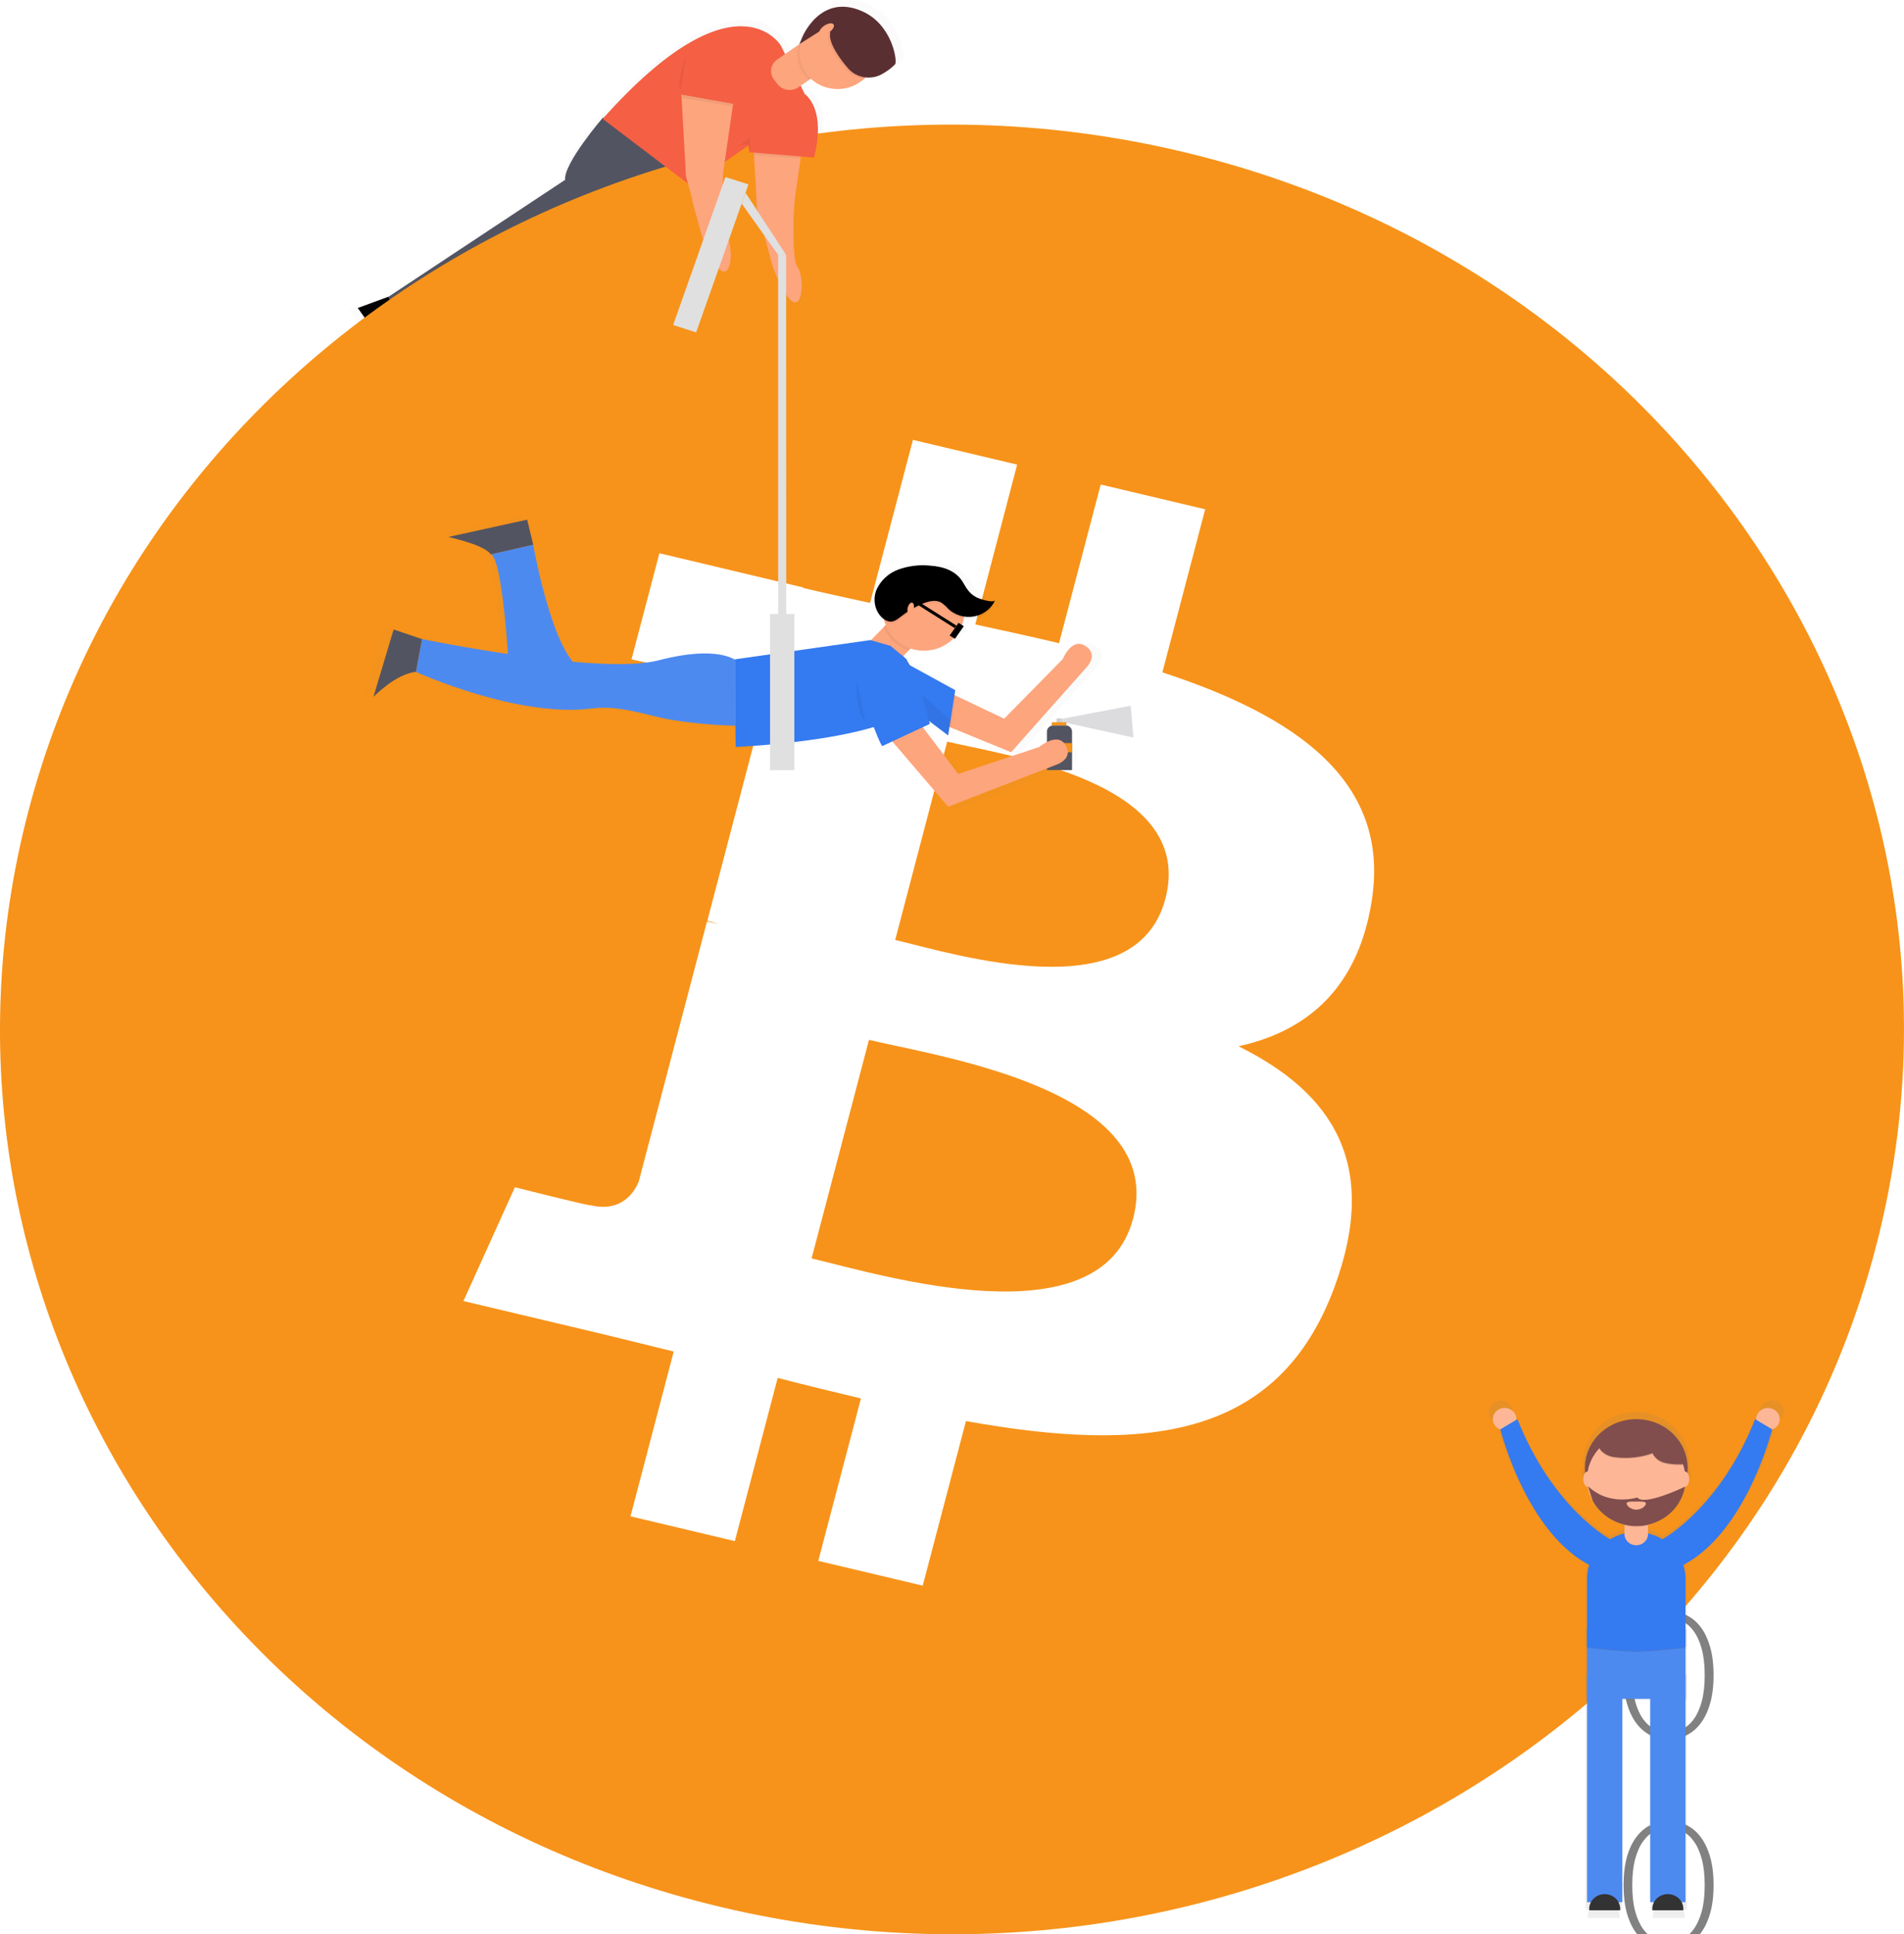 <svg width="127" height="129" viewBox="0 0 127 129" fill="none" xmlns="http://www.w3.org/2000/svg">
<g clip-path="url(#clip0)">
<path d="M23.864 20.54L25.92 19.786L26.46 20.903L26.709 23.571L26.249 23.888L23.864 20.54Z" fill="black"/>
<path d="M33.852 25.795L31.504 27.085L33.971 30.542L34.547 30.144L34.904 27.4L33.852 25.795Z" fill="black"/>
<g opacity="0.05">
<path opacity="0.05" d="M38.778 9.688C38.305 10.367 37.864 11.103 37.727 11.62L38.1 11.376C38.053 10.992 38.361 10.355 38.778 9.688Z" fill="black"/>
<path opacity="0.05" d="M40.895 18.934L41.154 13.762C35.381 17.243 26.934 20.419 26.934 20.419L26.527 21.033C26.527 21.033 34.983 17.857 40.746 14.376L40.504 19.247L40.895 18.934Z" fill="black"/>
</g>
<g opacity="0.5">
<path opacity="0.5" d="M25.784 24.139L26.257 23.811L26.002 21.063L25.445 19.915L23.327 20.692L25.784 24.139Z" fill="url(#paint0_linear)"/>
<path opacity="0.5" d="M58.022 0.333C56.735 -0.255 55.772 0.021 55.098 0.51C54.496 0.94 54.026 1.516 53.737 2.176L53.55 2.645L52.679 3.247L52.396 2.672C52.396 2.672 49.31 -2.537 40.208 7.635L40.167 7.603C40.167 7.603 39.392 8.504 38.687 9.514L38.586 9.659L38.541 9.725L38.478 9.819L38.431 9.889L38.361 10.001L38.299 10.097L38.234 10.201L38.188 10.277L38.139 10.357L38.093 10.436L38.044 10.521L37.973 10.649L37.934 10.719L37.891 10.803L37.86 10.866L37.819 10.949L37.793 11.004C37.77 11.054 37.749 11.102 37.729 11.149L37.707 11.204L37.677 11.282L37.659 11.335C37.645 11.375 37.633 11.415 37.621 11.454C37.621 11.475 37.608 11.494 37.605 11.514C37.568 11.638 37.554 11.767 37.564 11.896L25.445 19.91L26.067 21.195C26.067 21.195 34.776 17.924 40.713 14.338L40.463 19.354L40.448 19.664C40.448 19.664 35.026 23.93 33.614 26.103L31.193 27.432L33.735 30.992L34.327 30.583L34.7 27.752L44.649 20.195C44.649 20.195 46.536 16.919 46.569 14.179L46.977 15.674C46.977 15.674 47.845 17.99 48.457 18.082C49.07 18.174 49.072 16.286 48.644 15.725C48.215 15.164 48.416 11.416 48.416 11.416L48.528 10.654L50.085 9.578L50.143 9.527L50.225 9.997L50.537 10.024V10.045L50.552 10.181L50.754 13.754L51.856 17.795C51.856 17.795 52.724 20.112 53.336 20.204C53.949 20.296 53.951 18.408 53.523 17.847C53.094 17.286 53.297 13.54 53.297 13.54L53.752 10.42V10.36L53.761 10.291L54.657 10.365C54.657 10.365 55.588 7.324 54.029 5.998L53.746 5.423L54.327 5.023L54.444 4.944C54.937 5.402 55.598 5.658 56.287 5.658C56.976 5.658 57.637 5.402 58.13 4.944C58.565 4.982 59.001 4.872 59.358 4.632L59.584 4.478C59.826 4.332 60.045 4.153 60.234 3.948C60.392 3.668 60.014 1.24 58.022 0.333Z" fill="url(#paint1_linear)"/>
</g>
<path d="M40.223 7.833C40.223 7.833 37.573 10.912 37.698 11.992L25.921 19.786L26.525 21.034C26.525 21.034 34.981 17.857 40.744 14.377L40.487 19.556C40.487 19.556 35.223 23.691 33.854 25.802L34.906 27.407L44.567 20.069C44.567 20.069 47.433 15.094 46.057 12.379L40.223 7.833Z" fill="#535461"/>
<path d="M125.099 83.256C116.617 115.58 82.159 135.255 48.133 127.193C14.108 119.132 -6.585 86.388 1.903 54.06C10.391 21.732 44.839 2.056 78.854 10.116C112.868 18.176 133.581 50.923 125.099 83.256Z" fill="#F7931A"/>
<path d="M91.499 60.059C92.764 52.029 86.33 47.713 77.533 44.841L80.388 33.965L73.42 32.314L70.639 42.895C68.807 42.461 66.926 42.053 65.053 41.646L67.846 30.985L60.893 29.337L58.036 40.211C56.52 39.883 55.031 39.558 53.588 39.216V39.183L43.984 36.897L42.122 43.974C42.122 43.974 47.292 45.1 47.184 45.17C50.005 45.839 50.515 47.614 50.431 49.021L47.18 61.407C47.426 61.465 47.668 61.539 47.904 61.628C47.672 61.573 47.424 61.513 47.159 61.451L42.603 78.809C42.258 79.623 41.383 80.846 39.409 80.382C39.478 80.478 34.344 79.181 34.344 79.181L30.912 86.769L39.97 88.918C41.657 89.32 43.31 89.741 44.938 90.136L42.055 101.128L49.016 102.778L51.873 91.895C53.774 92.385 55.619 92.838 57.426 93.264L54.58 104.098L61.548 105.749L64.431 94.773C76.314 96.909 85.248 96.047 89.012 85.836C92.041 77.613 88.861 72.871 82.61 69.778C87.15 68.782 90.585 65.937 91.499 60.059ZM75.58 81.271C73.427 89.493 58.858 85.049 54.135 83.925L57.962 69.35C62.684 70.479 77.839 72.696 75.58 81.271ZM77.734 59.938C75.77 67.418 63.643 63.617 59.711 62.686L63.18 49.46C67.114 50.399 79.781 52.139 77.734 59.938Z" fill="white"/>
<path d="M50.184 8.357L50.489 13.807L51.558 17.73C51.558 17.73 52.4 19.979 52.995 20.067C53.591 20.156 53.593 18.323 53.182 17.777C52.77 17.233 52.968 13.596 52.968 13.596L53.63 8.969L50.184 8.357Z" fill="#FDA57D"/>
<path d="M49.828 9.27L49.983 10.155L54.292 10.509C54.292 10.509 55.193 7.556 53.681 6.262L49.828 9.27Z" fill="#F55F44"/>
<path d="M53.681 6.275L52.089 3.045C52.089 3.045 49.081 -2.031 40.199 7.927L46.057 12.372L49.849 9.753L53.681 6.275Z" fill="#F55F44"/>
<path d="M54.936 1.83L56.352 3.682L53.26 5.817C53.044 5.966 52.775 6.028 52.511 5.988C52.248 5.949 52.012 5.811 51.855 5.606L51.622 5.301C51.465 5.096 51.401 4.841 51.442 4.59C51.484 4.34 51.629 4.116 51.844 3.967L54.937 1.831L54.936 1.83Z" fill="#FDA57D"/>
<path opacity="0.05" d="M53.292 2.966C53.17 3.381 53.169 3.82 53.289 4.235C53.408 4.651 53.643 5.028 53.969 5.328L55.431 4.317L54.014 2.465L53.292 2.966Z" fill="black"/>
<path d="M57.37 5.473C58.513 4.685 58.767 3.167 57.939 2.084C57.11 1.001 55.513 0.763 54.371 1.552C53.228 2.34 52.974 3.858 53.802 4.941C54.631 6.024 56.228 6.262 57.37 5.473Z" fill="#FDA57D"/>
<path opacity="0.05" d="M54.688 2.083L53.211 3.021L53.398 2.564C53.398 2.564 54.612 -0.444 57.442 0.853C59.377 1.738 59.744 4.091 59.597 4.36C59.378 4.586 59.128 4.781 58.852 4.94C58.489 5.185 58.042 5.291 57.6 5.238C57.159 5.185 56.754 4.977 56.467 4.654C55.971 4.093 55.107 2.932 55.265 2.267C55.12 2.015 54.93 1.913 54.686 2.09L54.688 2.083Z" fill="black"/>
<path d="M54.804 2.003L53.327 2.941L53.513 2.484C53.513 2.484 54.727 -0.524 57.558 0.773C59.493 1.658 59.859 4.011 59.712 4.28C59.494 4.506 59.243 4.702 58.967 4.861C58.604 5.105 58.158 5.212 57.716 5.159C57.274 5.106 56.87 4.897 56.582 4.574C56.087 4.013 55.223 2.852 55.381 2.187C55.236 1.936 55.046 1.833 54.802 2.01L54.804 2.003Z" fill="#5A2F32"/>
<path d="M55.303 2.159C55.557 1.983 55.688 1.743 55.596 1.623C55.503 1.502 55.223 1.547 54.968 1.723C54.714 1.899 54.583 2.139 54.675 2.259C54.768 2.38 55.048 2.335 55.303 2.159Z" fill="#FDA57D"/>
<path opacity="0.05" d="M49.353 9.681L50.029 9.13L50.036 9.999L49.889 9.665L49.353 9.681Z" fill="black"/>
<path opacity="0.05" d="M50.281 10.204L50.295 10.339L53.403 10.569L53.422 10.443L50.281 10.204Z" fill="black"/>
<path d="M45.45 6.299L45.755 11.749L46.824 15.663C46.824 15.663 47.666 17.912 48.262 18.001C48.858 18.089 48.86 16.256 48.448 15.711C48.036 15.166 48.23 11.539 48.23 11.539L48.904 6.912L45.45 6.299Z" fill="#FDA57D"/>
<path d="M70.803 47.912H70.479V48.219H70.803V47.912Z" fill="#CCCCCC"/>
<path d="M70.269 48.375H71.07C71.127 48.375 71.184 48.386 71.237 48.407C71.29 48.428 71.338 48.458 71.379 48.497C71.42 48.535 71.452 48.581 71.474 48.632C71.496 48.682 71.507 48.736 71.507 48.791V51.355H69.831V48.791C69.831 48.736 69.843 48.682 69.865 48.632C69.887 48.581 69.919 48.535 69.96 48.497C70 48.458 70.048 48.428 70.101 48.407C70.154 48.386 70.211 48.375 70.269 48.375Z" fill="#535461"/>
<path d="M71.129 48.17H70.155V48.375H71.129V48.17Z" fill="#F7931A"/>
<path d="M71.507 49.555H69.831V50.171H71.507V49.555Z" fill="#F7931A"/>
<path d="M70.805 47.963V48.117C70.746 48.117 70.697 48.081 70.697 48.039C70.697 47.996 70.746 47.963 70.805 47.963Z" fill="#E6E6E6"/>
<path opacity="0.05" d="M45.793 3.648C45.793 3.648 45.081 5.473 45.383 6.096L45.793 3.648Z" fill="black"/>
<path opacity="0.05" d="M45.465 6.206L45.463 6.544L48.876 7.089L48.917 6.818L45.465 6.206Z" fill="black"/>
<path d="M46.236 3.426L45.45 6.299L48.902 6.912L49.815 3.284L46.236 3.426Z" fill="#F55F44"/>
<g opacity="0.5">
<path opacity="0.5" d="M46.118 13.379L46.798 15.824C46.798 15.824 47.675 18.125 48.288 18.211C48.901 18.298 48.91 16.429 48.474 15.874C48.245 15.582 48.197 14.418 48.2 13.379H46.118Z" fill="url(#paint2_linear)"/>
</g>
<path d="M46.172 13.379L46.826 15.773C46.826 15.773 47.668 18.022 48.264 18.11C48.86 18.199 48.861 16.366 48.45 15.821C48.23 15.534 48.184 14.395 48.187 13.379H46.172Z" fill="#FDA57D"/>
<g opacity="0.5">
<path opacity="0.5" d="M53.085 13.278H50.366L50.403 13.925L51.535 17.963C51.535 17.963 52.428 20.278 53.057 20.37C53.686 20.462 53.688 18.574 53.243 18.015C52.798 17.456 53.022 13.717 53.022 13.717L53.085 13.278Z" fill="url(#paint3_linear)"/>
</g>
<path d="M53.023 13.278H50.454L50.489 13.908L51.558 17.831C51.558 17.831 52.4 20.08 52.996 20.168C53.592 20.256 53.593 18.423 53.182 17.878C52.77 17.333 52.968 13.697 52.968 13.697L53.023 13.278Z" fill="#FDA57D"/>
<path opacity="0.2" d="M70.763 47.952L75.418 47.067L75.604 49.191L70.763 48.129V47.952Z" fill="#535461"/>
<g opacity="0.5">
<path opacity="0.5" d="M63.738 48.607L63.867 48.66L67.964 50.336L73.183 44.452C73.183 44.452 73.975 43.612 73.032 43.037C72.09 42.462 71.498 43.95 71.498 43.95L67.487 48.044L64.079 46.425L64.133 46.085L61.027 44.38C60.967 44.272 60.901 44.168 60.83 44.066L60.802 43.971L60.647 43.842C60.617 43.812 60.588 43.783 60.558 43.758L61.072 43.228C61.454 43.355 61.861 43.401 62.264 43.362C62.668 43.324 63.057 43.201 63.405 43.004C63.753 42.806 64.051 42.538 64.278 42.219C64.504 41.9 64.655 41.538 64.718 41.157C64.958 41.201 65.206 41.201 65.446 41.157C65.762 41.094 66.058 40.959 66.307 40.764C66.557 40.569 66.753 40.32 66.88 40.037C66.869 40.056 66.854 40.073 66.836 40.086C66.817 40.098 66.796 40.106 66.774 40.11C66.814 40.044 66.849 39.975 66.88 39.905C66.774 40.149 65.781 39.813 65.632 39.728C65.178 39.498 64.943 39.158 64.701 38.74C64.237 37.916 63.381 37.611 62.416 37.539C61.679 37.463 60.934 37.552 60.239 37.799C59.894 37.925 59.579 38.117 59.315 38.364C59.051 38.611 58.844 38.907 58.707 39.234C58.624 39.458 58.586 39.695 58.595 39.933C58.579 40.187 58.624 40.442 58.725 40.678C58.826 40.914 58.981 41.126 59.18 41.297C59.214 41.325 59.249 41.351 59.286 41.375C59.306 41.451 59.329 41.526 59.357 41.6L59.221 41.74L58.338 42.649L58.293 42.637L48.996 43.959V43.976C48.687 43.782 47.286 43.106 43.791 44.024C42.471 44.378 40.271 44.334 37.91 44.127C36.26 42.177 35.195 36.104 35.195 36.104L34.778 34.386L29.365 35.575C29.365 35.575 31.862 36.106 32.279 36.764C32.914 36.966 33.307 41.472 33.458 43.599C30.216 43.123 27.56 42.578 27.56 42.578L25.618 41.918L24.231 46.544C24.231 46.544 25.758 44.951 27.145 44.825C27.145 44.825 34.083 47.996 39.219 47.336C41.219 47.08 43.152 47.883 44.77 48.129C46.187 48.353 47.618 48.486 49.053 48.525L49.07 49.978C49.07 49.978 54.785 49.745 58.539 48.612C58.824 49.345 59.053 49.874 59.133 49.913L59.815 49.596L63.643 54.074L71.135 51.165C71.135 51.165 72.252 50.769 71.694 49.844C71.135 48.918 69.889 49.976 69.889 49.976L64.338 51.825L61.995 48.739L61.904 48.619L62.396 48.391C62.396 48.391 62.381 48.322 62.351 48.203L63.643 49.184L63.738 48.607Z" fill="url(#paint4_linear)"/>
</g>
<path d="M59.21 44.826L57.495 43.315L60.334 40.39L62.049 41.899L59.21 44.826Z" fill="#FDA57D"/>
<path opacity="0.05" d="M60.198 40.517L58.945 41.808C59.08 42.171 59.3 42.501 59.587 42.772C59.874 43.044 60.222 43.251 60.604 43.378L61.908 42.028L60.198 40.517Z" fill="black"/>
<path d="M60.567 47.355L67.444 50.167L72.526 44.445C72.526 44.445 73.295 43.627 72.379 43.068C71.463 42.509 70.889 43.953 70.889 43.953L66.978 47.931L61.96 45.549L60.567 47.355Z" fill="#FDA57D"/>
<path d="M60.206 44.102L63.716 46.029L63.243 49.049L59.936 46.543L60.206 44.102Z" fill="#347AF0"/>
<path d="M61.623 43.396C63.114 43.396 64.323 42.245 64.323 40.825C64.323 39.405 63.114 38.254 61.623 38.254C60.132 38.254 58.923 39.405 58.923 40.825C58.923 42.245 60.132 43.396 61.623 43.396Z" fill="#FDA57D"/>
<path d="M59.403 43.074L58.053 42.688L49.003 43.974L49.07 49.814C49.07 49.814 60.072 49.364 61.286 46.666L60.476 43.974L59.403 43.074Z" fill="#347AF0"/>
<path opacity="0.05" d="M60.042 46.621L63.243 49.049L63.379 48.021L60.206 45.13L60.042 46.621Z" fill="black"/>
<path d="M49.07 44.036C49.07 44.036 47.856 43.008 43.942 44.036C40.027 45.064 28.149 42.621 28.149 42.621L27.746 44.808C27.746 44.808 34.495 47.892 39.489 47.249C41.433 47 43.314 47.78 44.889 48.021C46.272 48.238 47.669 48.364 49.07 48.398V44.036Z" fill="#4D8AF0"/>
<path d="M28.148 42.622L26.257 41.98L24.907 46.478C24.907 46.478 26.396 44.935 27.741 44.808L28.148 42.622Z" fill="#535461"/>
<path d="M32.737 36.969L35.567 36.327C35.567 36.327 36.917 44.038 38.942 44.68H33.953C33.953 44.68 33.547 37.225 32.737 36.969Z" fill="#4D8AF0"/>
<path d="M35.568 36.327L35.163 34.656L29.899 35.813C29.899 35.813 32.32 36.328 32.733 36.971L35.568 36.327Z" fill="#535461"/>
<path opacity="0.05" d="M62.053 37.852C61.336 37.778 60.611 37.865 59.936 38.105C59.599 38.227 59.294 38.415 59.037 38.655C58.781 38.895 58.579 39.183 58.446 39.501C58.204 40.145 58.36 40.936 58.908 41.379C59.038 41.495 59.205 41.567 59.383 41.584C59.669 41.595 59.91 41.395 60.128 41.221C60.541 40.897 60.997 40.624 61.483 40.409C61.897 40.232 62.401 40.09 62.787 40.315C62.961 40.438 63.119 40.581 63.258 40.74C63.481 40.951 63.755 41.106 64.057 41.192C64.358 41.278 64.677 41.292 64.985 41.234C65.294 41.175 65.582 41.045 65.825 40.855C66.068 40.665 66.258 40.422 66.379 40.145C66.275 40.384 65.31 40.055 65.165 39.983C64.722 39.76 64.494 39.429 64.267 39.023C63.824 38.218 62.99 37.923 62.053 37.852Z" fill="black"/>
<path d="M62.053 37.725C61.336 37.651 60.611 37.738 59.936 37.978C59.599 38.1 59.294 38.287 59.037 38.528C58.781 38.768 58.579 39.056 58.446 39.374C58.204 40.018 58.36 40.809 58.908 41.251C59.038 41.368 59.205 41.44 59.383 41.456C59.669 41.467 59.91 41.267 60.128 41.094C60.541 40.769 60.997 40.496 61.483 40.282C61.897 40.105 62.401 39.963 62.787 40.188C62.961 40.311 63.119 40.453 63.258 40.612C63.481 40.823 63.755 40.978 64.057 41.065C64.358 41.151 64.677 41.165 64.985 41.106C65.294 41.047 65.582 40.917 65.825 40.728C66.068 40.538 66.258 40.294 66.379 40.018C66.275 40.257 65.31 39.928 65.165 39.855C64.722 39.632 64.494 39.301 64.267 38.896C63.824 38.091 62.99 37.794 62.053 37.725Z" fill="black"/>
<path d="M60.943 40.612C60.995 40.405 60.949 40.217 60.839 40.192C60.73 40.168 60.6 40.316 60.548 40.523C60.496 40.73 60.543 40.918 60.652 40.943C60.761 40.968 60.891 40.819 60.943 40.612Z" fill="#FDA57D"/>
<path opacity="0.05" d="M59.519 49.447L59.61 49.553L61.64 48.617L61.55 48.501L59.519 49.447Z" fill="black"/>
<path opacity="0.05" d="M63.664 46.359L63.332 48.47L63.455 48.538L63.716 46.382L63.664 46.359Z" fill="black"/>
<path d="M52.984 40.952H51.364V51.362H52.984V40.952Z" fill="#E0E0E0"/>
<path d="M49.923 12.299L48.388 11.809L44.899 21.677L46.434 22.167L49.923 12.299Z" fill="#E0E0E0"/>
<path d="M52.444 42.109H51.904V16.973L52.437 16.999L52.444 42.109Z" fill="#E0E0E0"/>
<path d="M58.519 48.277L63.243 53.803L70.531 50.972C70.531 50.972 71.612 50.587 71.072 49.688C70.531 48.789 69.317 49.817 69.317 49.817L63.917 51.616L60.632 47.29L58.519 48.277Z" fill="#FDA57D"/>
<path d="M56.562 43.716C56.562 43.716 58.586 49.628 58.856 49.755L62.021 48.278C62.021 48.278 61.122 44.291 60.12 43.677C59.118 43.063 56.697 43.201 56.562 43.716Z" fill="#347AF0"/>
<path opacity="0.05" d="M57.139 45.374C57.139 45.374 57.033 47.635 57.709 48.028L57.139 45.374Z" fill="black"/>
<path d="M51.908 16.999L49.472 13.579L49.727 12.855L52.437 16.999H51.908Z" fill="#E0E0E0"/>
<path d="M64.287 41.761L63.935 41.539L63.344 42.383L63.696 42.605L64.287 41.761Z" fill="black"/>
<path d="M63.794 41.721L61.184 40.072L61.066 40.24L63.676 41.889L63.794 41.721Z" fill="black"/>
<g opacity="0.7">
<path opacity="0.7" d="M112.524 108.626H105.76V113.376H112.524V108.626Z" fill="url(#paint5_linear)"/>
<g opacity="0.1">
<path opacity="0.1" d="M105.76 109.885C105.76 109.885 108.283 110.164 109.142 110.164C110 110.164 112.524 109.885 112.524 109.885V108.697H105.76V109.885Z" fill="url(#paint6_linear)"/>
</g>
<path opacity="0.7" d="M112.524 109.814C112.524 109.814 110 110.093 109.142 110.093C108.283 110.093 105.76 109.814 105.76 109.814V105.134C105.76 104.282 106.116 103.464 106.751 102.862C107.385 102.259 108.245 101.92 109.142 101.92C110.039 101.92 110.899 102.259 111.533 102.862C112.167 103.464 112.524 104.282 112.524 105.134V109.814Z" fill="url(#paint7_linear)"/>
<path opacity="0.7" d="M109.142 102.83C108.928 102.83 108.722 102.749 108.57 102.605C108.419 102.461 108.334 102.266 108.334 102.062V100.315H109.95V102.062C109.95 102.266 109.865 102.461 109.713 102.605C109.562 102.749 109.356 102.83 109.142 102.83Z" fill="url(#paint8_linear)"/>
<path opacity="0.7" d="M108.187 111.7H105.76V127.347H108.187V111.7Z" fill="url(#paint9_linear)"/>
<path opacity="0.7" d="M112.523 111.7H110.097V127.347H112.523V111.7Z" fill="url(#paint10_linear)"/>
<g opacity="0.1">
<path opacity="0.1" d="M108.334 101.481C108.865 101.605 109.419 101.605 109.95 101.481V100.384H108.334V101.481Z" fill="url(#paint11_linear)"/>
</g>
<path opacity="0.7" d="M109.142 100.873C111.091 100.873 112.671 99.371 112.671 97.52C112.671 95.668 111.091 94.166 109.142 94.166C107.193 94.166 105.613 95.668 105.613 97.52C105.613 99.371 107.193 100.873 109.142 100.873Z" fill="url(#paint12_linear)"/>
<path opacity="0.7" d="M109.142 101.503C111.009 101.503 112.524 100.064 112.524 98.29C112.524 96.515 111.009 95.076 109.142 95.076C107.274 95.076 105.76 96.515 105.76 98.29C105.76 100.064 107.274 101.503 109.142 101.503Z" fill="url(#paint13_linear)"/>
<g opacity="0.1">
<path opacity="0.1" d="M107.094 96.677C107.278 96.774 107.481 96.835 107.691 96.854C108.557 96.967 109.439 96.872 110.257 96.58C110.334 96.738 110.446 96.878 110.586 96.99C110.725 97.102 110.889 97.184 111.066 97.23C111.419 97.318 111.784 97.357 112.149 97.344C112.23 97.353 112.311 97.338 112.382 97.302C112.544 97.198 112.466 96.959 112.371 96.796L111.9 95.984C111.775 95.737 111.606 95.512 111.401 95.319C111.116 95.105 110.777 94.966 110.417 94.917C109.581 94.759 108.718 94.786 107.894 94.996C107.017 95.218 105.887 95.984 107.094 96.677Z" fill="url(#paint14_linear)"/>
</g>
<path opacity="0.7" d="M107.094 96.609C107.278 96.706 107.481 96.766 107.691 96.785C108.557 96.898 109.439 96.803 110.257 96.511C110.334 96.669 110.446 96.809 110.586 96.921C110.725 97.033 110.889 97.115 111.066 97.161C111.419 97.249 111.784 97.288 112.149 97.276C112.23 97.284 112.311 97.269 112.382 97.233C112.544 97.129 112.466 96.89 112.371 96.727L111.9 95.915C111.775 95.668 111.606 95.443 111.401 95.25C111.116 95.036 110.777 94.897 110.417 94.848C109.581 94.69 108.718 94.717 107.894 94.928C107.017 95.149 105.887 95.913 107.094 96.609Z" fill="url(#paint15_linear)"/>
<path opacity="0.7" d="M112.486 98.813C112.649 98.813 112.781 98.579 112.781 98.289C112.781 98 112.649 97.766 112.486 97.766C112.324 97.766 112.192 98 112.192 98.289C112.192 98.579 112.324 98.813 112.486 98.813Z" fill="url(#paint16_linear)"/>
<path opacity="0.7" d="M105.797 98.813C105.96 98.813 106.092 98.579 106.092 98.289C106.092 98 105.96 97.766 105.797 97.766C105.635 97.766 105.503 98 105.503 98.289C105.503 98.579 105.635 98.813 105.797 98.813Z" fill="url(#paint17_linear)"/>
<path opacity="0.7" d="M118.185 94.936C118.631 94.936 118.993 94.593 118.993 94.168C118.993 93.744 118.631 93.4 118.185 93.4C117.738 93.4 117.376 93.744 117.376 94.168C117.376 94.593 117.738 94.936 118.185 94.936Z" fill="url(#paint18_linear)"/>
<path opacity="0.7" d="M114.298 111.721C114.298 112.455 114.219 113.091 114.061 113.627C113.903 114.164 113.688 114.608 113.416 114.959C113.143 115.311 112.824 115.573 112.456 115.747C112.093 115.917 111.705 116.001 111.29 116.001C110.876 116.001 110.487 115.917 110.124 115.747C109.761 115.573 109.443 115.311 109.171 114.959C108.899 114.608 108.683 114.164 108.526 113.627C108.372 113.091 108.295 112.455 108.295 111.721C108.295 110.987 108.372 110.352 108.526 109.815C108.683 109.278 108.899 108.834 109.171 108.483C109.443 108.132 109.761 107.871 110.124 107.702C110.487 107.528 110.876 107.441 111.29 107.441C111.705 107.441 112.093 107.528 112.456 107.702C112.824 107.871 113.143 108.132 113.416 108.483C113.688 108.834 113.903 109.278 114.061 109.815C114.219 110.352 114.298 110.987 114.298 111.721ZM113.706 111.721C113.706 111.042 113.64 110.462 113.51 109.981C113.38 109.499 113.204 109.107 112.983 108.803C112.766 108.495 112.51 108.27 112.214 108.128C111.922 107.986 111.614 107.915 111.29 107.915C110.967 107.915 110.659 107.986 110.367 108.128C110.075 108.27 109.818 108.495 109.597 108.803C109.376 109.107 109.2 109.499 109.07 109.981C108.94 110.462 108.875 111.042 108.875 111.721C108.875 112.404 108.94 112.986 109.07 113.468C109.2 113.945 109.376 114.338 109.597 114.646C109.818 114.95 110.075 115.173 110.367 115.315C110.659 115.453 110.967 115.522 111.29 115.522C111.614 115.522 111.922 115.453 112.214 115.315C112.51 115.173 112.766 114.95 112.983 114.646C113.204 114.338 113.38 113.945 113.51 113.468C113.64 112.986 113.706 112.404 113.706 111.721ZM114.298 125.721C114.298 126.455 114.219 127.091 114.061 127.627C113.903 128.164 113.688 128.608 113.416 128.959C113.143 129.311 112.824 129.573 112.456 129.747C112.093 129.917 111.705 130.001 111.29 130.001C110.876 130.001 110.487 129.917 110.124 129.747C109.761 129.573 109.443 129.311 109.171 128.959C108.899 128.608 108.683 128.164 108.526 127.627C108.372 127.091 108.295 126.455 108.295 125.721C108.295 124.987 108.372 124.352 108.526 123.815C108.683 123.278 108.899 122.834 109.171 122.483C109.443 122.132 109.761 121.871 110.124 121.702C110.487 121.528 110.876 121.441 111.29 121.441C111.705 121.441 112.093 121.528 112.456 121.702C112.824 121.871 113.143 122.132 113.416 122.483C113.688 122.834 113.903 123.278 114.061 123.815C114.219 124.352 114.298 124.987 114.298 125.721ZM113.706 125.721C113.706 125.042 113.64 124.462 113.51 123.981C113.38 123.499 113.204 123.107 112.983 122.803C112.766 122.495 112.51 122.27 112.214 122.128C111.922 121.986 111.614 121.915 111.29 121.915C110.967 121.915 110.659 121.986 110.367 122.128C110.075 122.27 109.818 122.495 109.597 122.803C109.376 123.107 109.2 123.499 109.07 123.981C108.94 124.462 108.875 125.042 108.875 125.721C108.875 126.404 108.94 126.986 109.07 127.468C109.2 127.945 109.376 128.338 109.597 128.646C109.818 128.95 110.075 129.173 110.367 129.315C110.659 129.453 110.967 129.522 111.29 129.522C111.614 129.522 111.922 129.453 112.214 129.315C112.51 129.173 112.766 128.95 112.983 128.646C113.204 128.338 113.38 127.945 113.51 127.468C113.64 126.986 113.706 126.404 113.706 125.721Z" fill="black"/>
<path opacity="0.7" d="M109.216 99.546C109.216 99.546 107.306 100.174 105.835 98.778C105.835 98.778 105.954 99.241 106.159 99.799C106.49 100.396 107.011 100.878 107.647 101.178C108.283 101.478 109.003 101.58 109.703 101.47C110.404 101.359 111.05 101.042 111.55 100.563C112.051 100.084 112.379 99.467 112.49 98.801C112.136 98.981 109.624 100.13 109.216 99.546ZM109.144 100.385C108.771 100.385 108.483 100.119 108.483 99.965C108.483 99.811 108.779 99.825 109.144 99.825C109.509 99.825 109.805 99.811 109.805 99.965C109.805 100.119 109.507 100.385 109.142 100.385H109.144Z" fill="url(#paint19_linear)"/>
<path opacity="0.7" d="M110.939 102.414C110.939 102.414 114.875 100.316 117.302 94.168L118.479 94.867C118.479 94.867 116.531 102.701 111.643 104.507L110.939 102.414Z" fill="url(#paint20_linear)"/>
<path opacity="0.7" d="M100.101 94.936C100.547 94.936 100.909 94.593 100.909 94.168C100.909 93.744 100.547 93.4 100.101 93.4C99.655 93.4 99.293 93.744 99.293 94.168C99.293 94.593 99.655 94.936 100.101 94.936Z" fill="url(#paint21_linear)"/>
<path opacity="0.7" d="M107.345 102.414C107.345 102.414 103.408 100.316 100.982 94.168L99.812 94.866C99.812 94.866 101.76 102.699 106.648 104.506L107.345 102.414Z" fill="url(#paint22_linear)"/>
<path opacity="0.7" d="M108.039 127.907H105.907V127.802C105.907 127.534 106.019 127.276 106.219 127.086C106.419 126.897 106.69 126.79 106.972 126.79C107.255 126.79 107.526 126.897 107.726 127.086C107.925 127.276 108.038 127.534 108.038 127.802L108.039 127.907Z" fill="url(#paint23_linear)"/>
<path opacity="0.7" d="M112.377 127.907H110.241V127.802C110.241 127.534 110.353 127.276 110.553 127.086C110.752 126.897 111.023 126.79 111.306 126.79C111.588 126.79 111.859 126.897 112.059 127.086C112.259 127.276 112.371 127.534 112.371 127.802L112.377 127.907Z" fill="url(#paint24_linear)"/>
</g>
<path d="M112.427 108.685H105.859V113.298H112.427V108.685Z" fill="#4D8AF0"/>
<path opacity="0.1" d="M105.859 109.906C105.859 109.906 108.309 110.177 109.142 110.177C109.974 110.177 112.425 109.906 112.425 109.906V108.754H105.859V109.906Z" fill="black"/>
<path d="M112.425 109.839C112.425 109.839 109.974 110.11 109.142 110.11C108.309 110.11 105.859 109.839 105.859 109.839V105.295C105.859 104.467 106.205 103.674 106.82 103.089C107.436 102.504 108.271 102.175 109.142 102.175C110.012 102.175 110.848 102.504 111.463 103.089C112.079 103.674 112.425 104.467 112.425 105.295V109.839Z" fill="#347AF0"/>
<path d="M108.356 100.614H109.926V102.309C109.926 102.507 109.843 102.697 109.696 102.837C109.548 102.977 109.348 103.056 109.14 103.056C108.932 103.056 108.732 102.977 108.584 102.837C108.437 102.697 108.354 102.507 108.354 102.309V100.614H108.356Z" fill="#FDB797"/>
<path d="M108.214 111.67H105.859V126.863H108.214V111.67Z" fill="#4D8AF0"/>
<path d="M112.425 111.67H110.069V126.863H112.425V111.67Z" fill="#4D8AF0"/>
<path opacity="0.1" d="M108.358 101.745C108.873 101.866 109.412 101.866 109.928 101.745V100.684H108.358V101.745Z" fill="black"/>
<path d="M109.142 101.158C111.034 101.158 112.568 99.7 112.568 97.902C112.568 96.104 111.034 94.646 109.142 94.646C107.249 94.646 105.715 96.104 105.715 97.902C105.715 99.7 107.249 101.158 109.142 101.158Z" fill="#814E4D"/>
<path d="M109.142 101.766C110.955 101.766 112.425 100.37 112.425 98.647C112.425 96.924 110.955 95.527 109.142 95.527C107.329 95.527 105.859 96.924 105.859 98.647C105.859 100.37 107.329 101.766 109.142 101.766Z" fill="#FDB797"/>
<path opacity="0.1" d="M107.153 97.082C107.333 97.175 107.53 97.231 107.734 97.249C108.575 97.358 109.431 97.267 110.226 96.983C110.3 97.137 110.409 97.273 110.545 97.382C110.681 97.491 110.84 97.57 111.011 97.615C111.354 97.701 111.709 97.739 112.063 97.726C112.142 97.735 112.221 97.721 112.291 97.686C112.449 97.585 112.373 97.353 112.28 97.194L111.821 96.406C111.7 96.166 111.536 95.948 111.337 95.76C111.06 95.553 110.731 95.419 110.382 95.371C109.57 95.218 108.731 95.244 107.931 95.449C107.075 95.665 105.98 96.408 107.153 97.082Z" fill="black"/>
<path d="M107.153 97.015C107.333 97.108 107.53 97.164 107.734 97.182C108.575 97.291 109.431 97.2 110.226 96.916C110.3 97.07 110.409 97.206 110.545 97.315C110.681 97.424 110.84 97.504 111.011 97.548C111.354 97.634 111.709 97.672 112.063 97.659C112.142 97.668 112.221 97.654 112.291 97.619C112.449 97.518 112.373 97.286 112.28 97.127L111.821 96.339C111.7 96.1 111.536 95.881 111.337 95.694C111.06 95.486 110.731 95.352 110.382 95.304C109.57 95.151 108.731 95.177 107.931 95.382C107.075 95.598 105.98 96.341 107.153 97.015Z" fill="#814E4D"/>
<path d="M112.389 99.155C112.547 99.155 112.674 98.927 112.674 98.647C112.674 98.367 112.547 98.139 112.389 98.139C112.232 98.139 112.104 98.367 112.104 98.647C112.104 98.927 112.232 99.155 112.389 99.155Z" fill="#FDB797"/>
<path d="M105.894 99.155C106.052 99.155 106.179 98.927 106.179 98.647C106.179 98.367 106.052 98.139 105.894 98.139C105.737 98.139 105.609 98.367 105.609 98.647C105.609 98.927 105.737 99.155 105.894 99.155Z" fill="#FDB797"/>
<path d="M117.922 95.393C118.356 95.393 118.708 95.058 118.708 94.646C118.708 94.234 118.356 93.899 117.922 93.899C117.488 93.899 117.136 94.234 117.136 94.646C117.136 95.058 117.488 95.393 117.922 95.393Z" fill="#FDB797"/>
<path d="M109.214 99.868C109.214 99.868 107.352 100.478 105.931 99.121C105.931 99.121 106.047 99.57 106.246 100.114C106.568 100.693 107.074 101.161 107.691 101.451C108.309 101.742 109.007 101.841 109.686 101.734C110.366 101.626 110.993 101.318 111.479 100.854C111.964 100.389 112.283 99.791 112.391 99.144C112.05 99.321 109.611 100.434 109.214 99.868ZM109.144 100.682C108.788 100.682 108.501 100.425 108.501 100.275C108.501 100.124 108.788 100.139 109.144 100.139C109.499 100.139 109.786 100.124 109.786 100.275C109.786 100.425 109.496 100.682 109.142 100.682H109.144Z" fill="#814E4D"/>
<path d="M110.887 102.653C110.887 102.653 114.71 100.614 117.065 94.646L118.207 95.324C118.207 95.324 116.315 102.932 111.568 104.684L110.887 102.653Z" fill="#347AF0"/>
<path d="M100.362 95.393C100.796 95.393 101.147 95.058 101.147 94.646C101.147 94.234 100.796 93.899 100.362 93.899C99.928 93.899 99.576 94.234 99.576 94.646C99.576 95.058 99.928 95.393 100.362 95.393Z" fill="#FDB797"/>
<path d="M107.397 102.653C107.397 102.653 103.574 100.614 101.218 94.646L100.077 95.324C100.077 95.324 101.969 102.932 106.715 104.684L107.397 102.653Z" fill="#347AF0"/>
<path d="M107.036 126.321C107.31 126.321 107.574 126.424 107.768 126.609C107.962 126.793 108.071 127.044 108.071 127.305V127.4H106.002V127.299C106.004 127.04 106.113 126.791 106.307 126.608C106.5 126.424 106.762 126.321 107.036 126.321Z" fill="#333333"/>
<path d="M111.248 126.321C111.522 126.321 111.786 126.424 111.98 126.609C112.174 126.793 112.283 127.044 112.283 127.305V127.4H110.213V127.299C110.214 127.039 110.324 126.79 110.518 126.607C110.712 126.424 110.974 126.321 111.248 126.321Z" fill="#333333"/>
</g>
<defs>
<linearGradient id="paint0_linear" x1="24.791" y1="24.139" x2="24.791" y2="19.915" gradientUnits="userSpaceOnUse">
<stop stop-color="#808080" stop-opacity="0.25"/>
<stop offset="0.54" stop-color="#808080" stop-opacity="0.12"/>
<stop offset="1" stop-color="#808080" stop-opacity="0.1"/>
</linearGradient>
<linearGradient id="paint1_linear" x1="17058.3" y1="8077.29" x2="17058.3" y2="2649.15" gradientUnits="userSpaceOnUse">
<stop stop-color="#808080" stop-opacity="0.25"/>
<stop offset="0.54" stop-color="#808080" stop-opacity="0.12"/>
<stop offset="1" stop-color="#808080" stop-opacity="0.1"/>
</linearGradient>
<linearGradient id="paint2_linear" x1="1412.46" y1="924.396" x2="1412.46" y2="792.296" gradientUnits="userSpaceOnUse">
<stop stop-color="#808080" stop-opacity="0.25"/>
<stop offset="0.54" stop-color="#808080" stop-opacity="0.12"/>
<stop offset="1" stop-color="#808080" stop-opacity="0.1"/>
</linearGradient>
<linearGradient id="paint3_linear" x1="1766.7" y1="1436.65" x2="1766.7" y2="1152.2" gradientUnits="userSpaceOnUse">
<stop stop-color="#808080" stop-opacity="0.25"/>
<stop offset="0.54" stop-color="#808080" stop-opacity="0.12"/>
<stop offset="1" stop-color="#808080" stop-opacity="0.1"/>
</linearGradient>
<linearGradient id="paint4_linear" x1="25711.3" y1="7734.03" x2="25711.3" y2="5543.47" gradientUnits="userSpaceOnUse">
<stop stop-color="#808080" stop-opacity="0.25"/>
<stop offset="0.54" stop-color="#808080" stop-opacity="0.12"/>
<stop offset="1" stop-color="#808080" stop-opacity="0.1"/>
</linearGradient>
<linearGradient id="paint5_linear" x1="3946.96" y1="3087.89" x2="4192.61" y2="3087.89" gradientUnits="userSpaceOnUse">
<stop stop-color="#808080" stop-opacity="0.25"/>
<stop offset="0.54" stop-color="#808080" stop-opacity="0.12"/>
<stop offset="1" stop-color="#808080" stop-opacity="0.1"/>
</linearGradient>
<linearGradient id="paint6_linear" x1="5698.68" y1="1141.26" x2="5944.33" y2="1141.26" gradientUnits="userSpaceOnUse">
<stop stop-color="#808080" stop-opacity="0.25"/>
<stop offset="0.54" stop-color="#808080" stop-opacity="0.12"/>
<stop offset="1" stop-color="#808080" stop-opacity="0.1"/>
</linearGradient>
<linearGradient id="paint7_linear" x1="5698.68" y1="5697.05" x2="5944.33" y2="5697.05" gradientUnits="userSpaceOnUse">
<stop stop-color="#808080" stop-opacity="0.25"/>
<stop offset="0.54" stop-color="#808080" stop-opacity="0.12"/>
<stop offset="1" stop-color="#808080" stop-opacity="0.1"/>
</linearGradient>
<linearGradient id="paint8_linear" x1="1467.31" y1="1758.59" x2="1481.34" y2="1758.59" gradientUnits="userSpaceOnUse">
<stop stop-color="#808080" stop-opacity="0.25"/>
<stop offset="0.54" stop-color="#808080" stop-opacity="0.12"/>
<stop offset="1" stop-color="#808080" stop-opacity="0.1"/>
</linearGradient>
<linearGradient id="paint9_linear" x1="1483.81" y1="10681.1" x2="1515.43" y2="10681.1" gradientUnits="userSpaceOnUse">
<stop stop-color="#808080" stop-opacity="0.25"/>
<stop offset="0.54" stop-color="#808080" stop-opacity="0.12"/>
<stop offset="1" stop-color="#808080" stop-opacity="0.1"/>
</linearGradient>
<linearGradient id="paint10_linear" x1="1544.66" y1="10681.1" x2="1576.28" y2="10681.1" gradientUnits="userSpaceOnUse">
<stop stop-color="#808080" stop-opacity="0.25"/>
<stop offset="0.54" stop-color="#808080" stop-opacity="0.12"/>
<stop offset="1" stop-color="#808080" stop-opacity="0.1"/>
</linearGradient>
<linearGradient id="paint11_linear" x1="1467.31" y1="881.291" x2="1481.34" y2="881.291" gradientUnits="userSpaceOnUse">
<stop stop-color="#808080" stop-opacity="0.25"/>
<stop offset="0.54" stop-color="#808080" stop-opacity="0.12"/>
<stop offset="1" stop-color="#808080" stop-opacity="0.1"/>
</linearGradient>
<linearGradient id="paint12_linear" x1="4108.34" y1="3790.16" x2="4375.82" y2="3790.16" gradientUnits="userSpaceOnUse">
<stop stop-color="#808080" stop-opacity="0.25"/>
<stop offset="0.54" stop-color="#808080" stop-opacity="0.12"/>
<stop offset="1" stop-color="#808080" stop-opacity="0.1"/>
</linearGradient>
<linearGradient id="paint13_linear" x1="3946.96" y1="3664.96" x2="4192.61" y2="3664.96" gradientUnits="userSpaceOnUse">
<stop stop-color="#808080" stop-opacity="0.25"/>
<stop offset="0.54" stop-color="#808080" stop-opacity="0.12"/>
<stop offset="1" stop-color="#808080" stop-opacity="0.1"/>
</linearGradient>
<linearGradient id="paint14_linear" x1="5017.58" y1="1685.66" x2="5205.03" y2="1685.66" gradientUnits="userSpaceOnUse">
<stop stop-color="#808080" stop-opacity="0.25"/>
<stop offset="0.54" stop-color="#808080" stop-opacity="0.12"/>
<stop offset="1" stop-color="#808080" stop-opacity="0.1"/>
</linearGradient>
<linearGradient id="paint15_linear" x1="5017.58" y1="1684.57" x2="5205.03" y2="1684.57" gradientUnits="userSpaceOnUse">
<stop stop-color="#808080" stop-opacity="0.25"/>
<stop offset="0.54" stop-color="#808080" stop-opacity="0.12"/>
<stop offset="1" stop-color="#808080" stop-opacity="0.1"/>
</linearGradient>
<linearGradient id="paint16_linear" x1="466.72" y1="679.64" x2="468.58" y2="679.64" gradientUnits="userSpaceOnUse">
<stop stop-color="#808080" stop-opacity="0.25"/>
<stop offset="0.54" stop-color="#808080" stop-opacity="0.12"/>
<stop offset="1" stop-color="#808080" stop-opacity="0.1"/>
</linearGradient>
<linearGradient id="paint17_linear" x1="438.89" y1="679.64" x2="440.749" y2="679.64" gradientUnits="userSpaceOnUse">
<stop stop-color="#808080" stop-opacity="0.25"/>
<stop offset="0.54" stop-color="#808080" stop-opacity="0.12"/>
<stop offset="1" stop-color="#808080" stop-opacity="0.1"/>
</linearGradient>
<linearGradient id="paint18_linear" x1="1136.18" y1="910.781" x2="1150.23" y2="910.781" gradientUnits="userSpaceOnUse">
<stop stop-color="#808080" stop-opacity="0.25"/>
<stop offset="0.54" stop-color="#808080" stop-opacity="0.12"/>
<stop offset="1" stop-color="#808080" stop-opacity="0.1"/>
</linearGradient>
<linearGradient id="paint19_linear" x1="5612.11" y1="1880.48" x2="5849.64" y2="1880.48" gradientUnits="userSpaceOnUse">
<stop stop-color="#808080" stop-opacity="0.25"/>
<stop offset="0.54" stop-color="#808080" stop-opacity="0.12"/>
<stop offset="1" stop-color="#808080" stop-opacity="0.1"/>
</linearGradient>
<linearGradient id="paint20_linear" x1="6555.7" y1="6782.19" x2="6860.99" y2="6782.19" gradientUnits="userSpaceOnUse">
<stop stop-color="#808080" stop-opacity="0.25"/>
<stop offset="0.54" stop-color="#808080" stop-opacity="0.12"/>
<stop offset="1" stop-color="#808080" stop-opacity="0.1"/>
</linearGradient>
<linearGradient id="paint21_linear" x1="961.134" y1="910.781" x2="975.18" y2="910.781" gradientUnits="userSpaceOnUse">
<stop stop-color="#808080" stop-opacity="0.25"/>
<stop offset="0.54" stop-color="#808080" stop-opacity="0.12"/>
<stop offset="1" stop-color="#808080" stop-opacity="0.1"/>
</linearGradient>
<linearGradient id="paint22_linear" x1="6087.91" y1="6781.06" x2="6392.83" y2="6781.06" gradientUnits="userSpaceOnUse">
<stop stop-color="#808080" stop-opacity="0.25"/>
<stop offset="0.54" stop-color="#808080" stop-opacity="0.12"/>
<stop offset="1" stop-color="#808080" stop-opacity="0.1"/>
</linearGradient>
<linearGradient id="paint23_linear" x1="1870.79" y1="1025.79" x2="1895.2" y2="1025.79" gradientUnits="userSpaceOnUse">
<stop stop-color="#808080" stop-opacity="0.25"/>
<stop offset="0.54" stop-color="#808080" stop-opacity="0.12"/>
<stop offset="1" stop-color="#808080" stop-opacity="0.1"/>
</linearGradient>
<linearGradient id="paint24_linear" x1="1927.94" y1="1025.79" x2="1952.39" y2="1025.79" gradientUnits="userSpaceOnUse">
<stop stop-color="#808080" stop-opacity="0.25"/>
<stop offset="0.54" stop-color="#808080" stop-opacity="0.12"/>
<stop offset="1" stop-color="#808080" stop-opacity="0.1"/>
</linearGradient>
<clipPath id="clip0">
<rect width="127" height="129" fill="white"/>
</clipPath>
</defs>
</svg>

